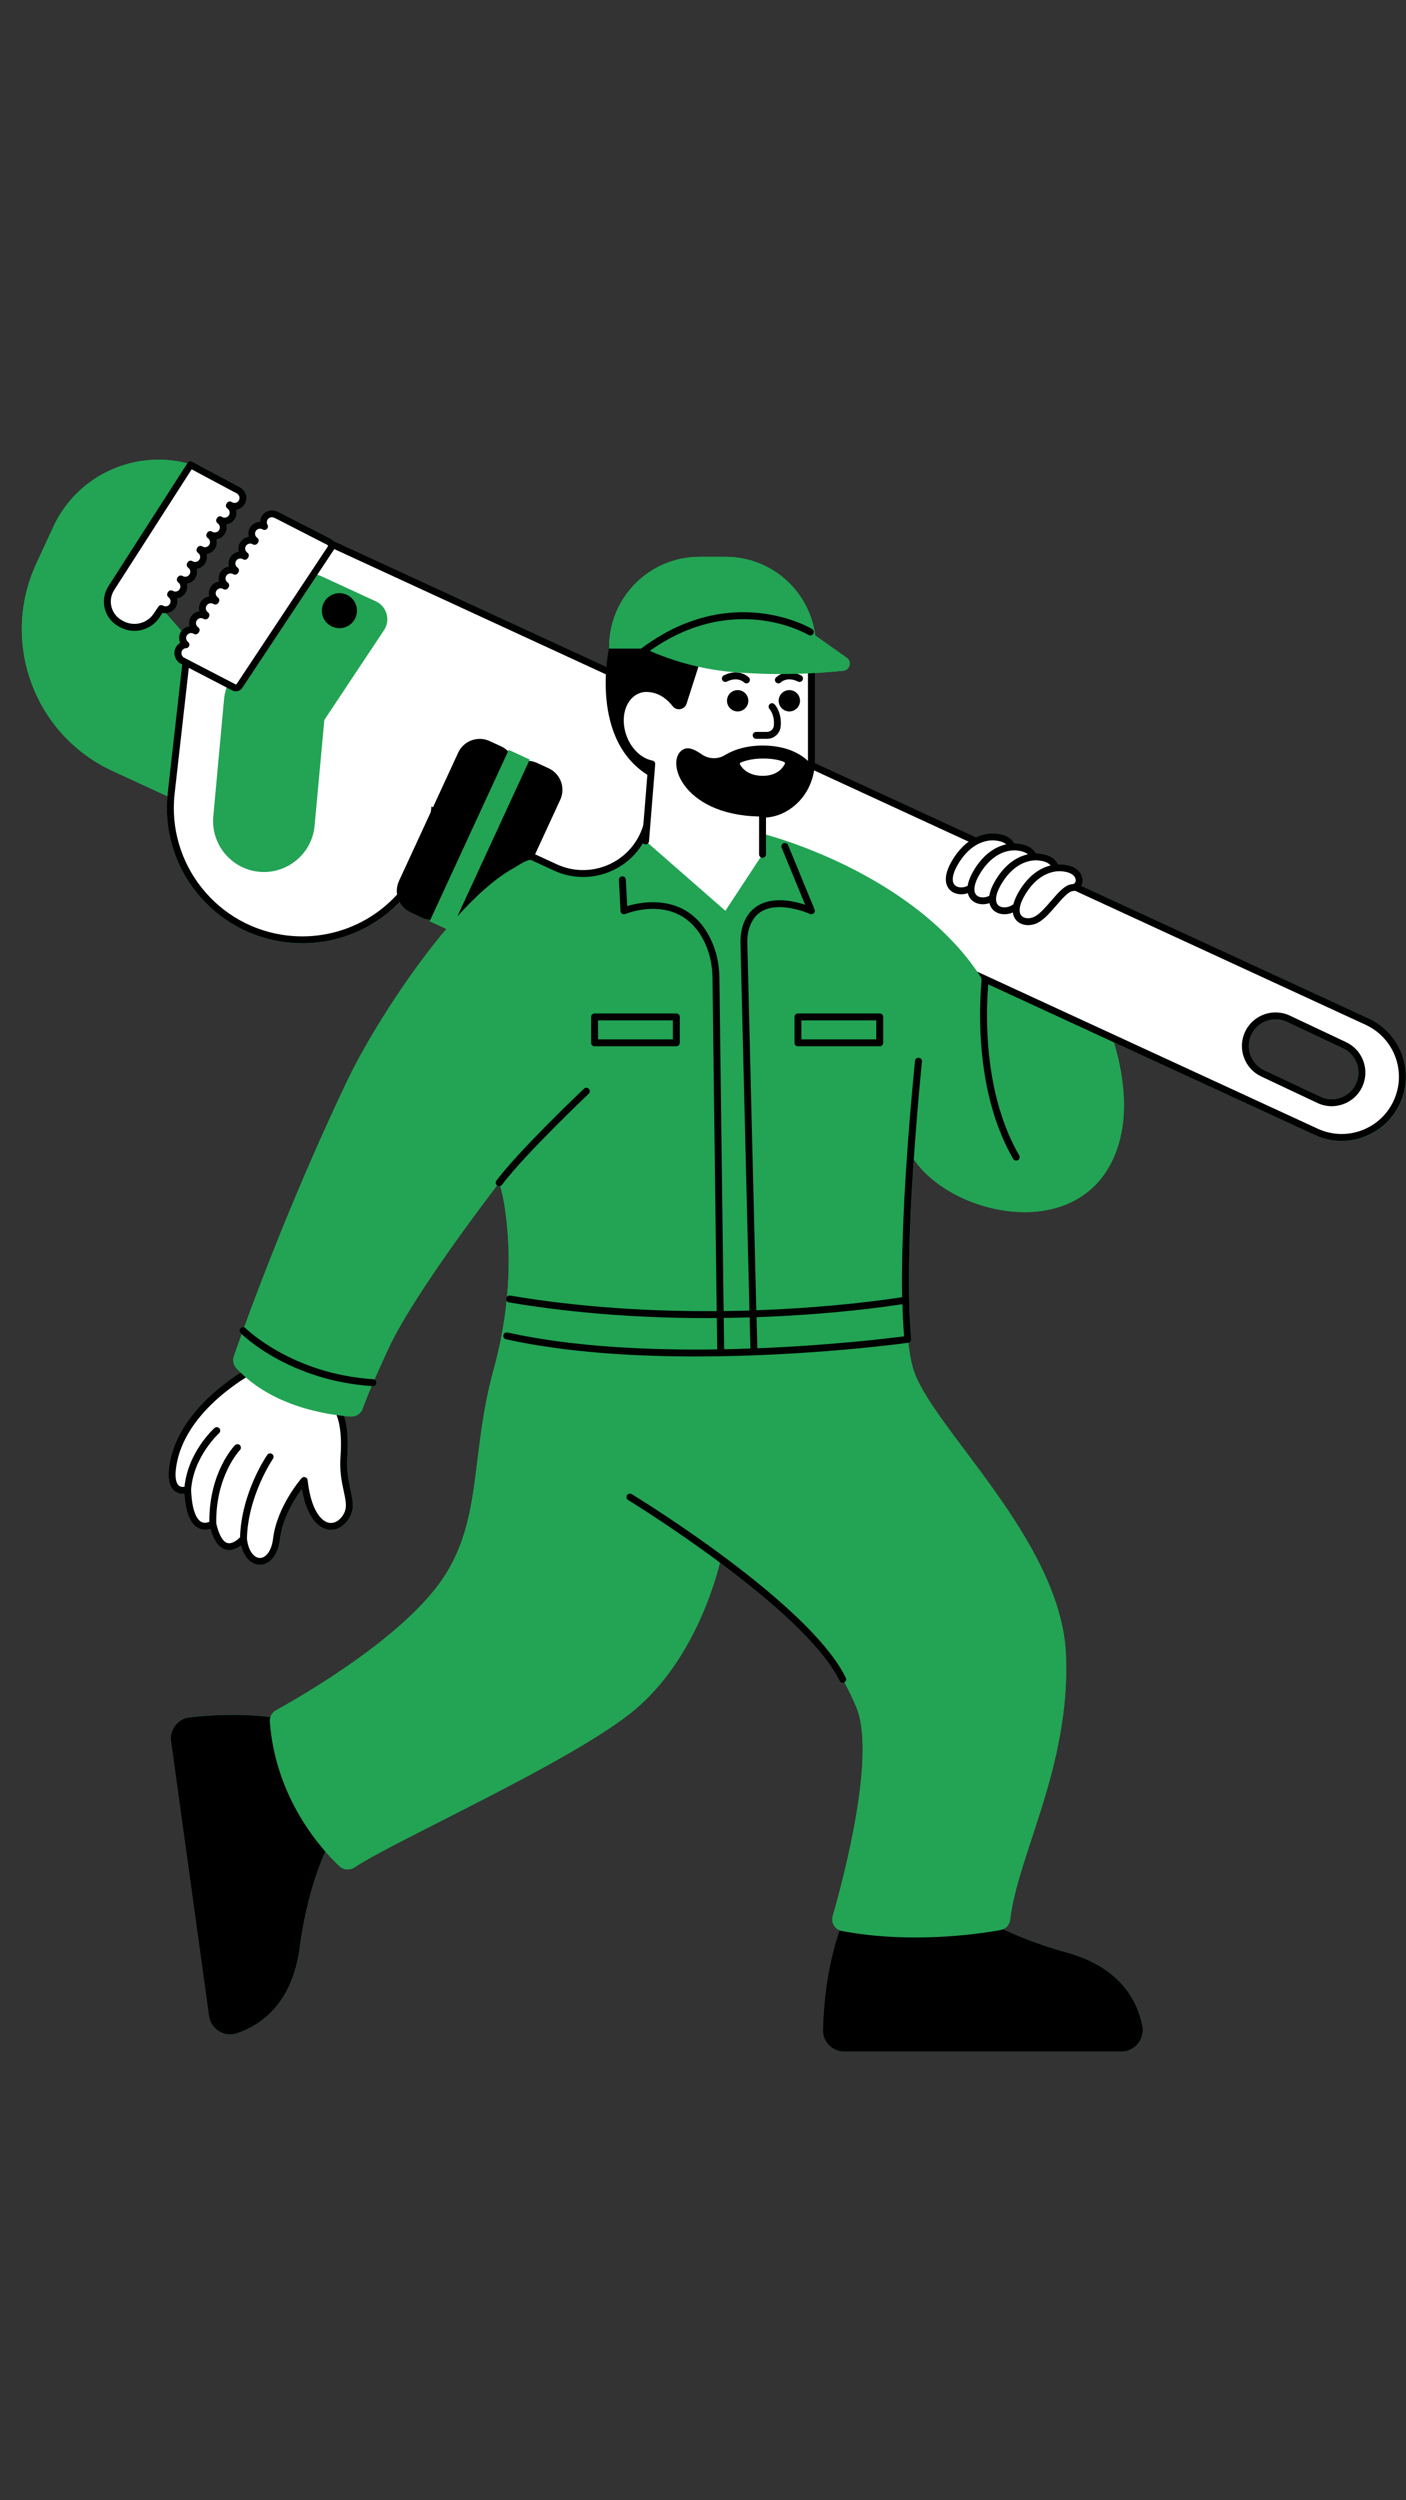 <svg xmlns="http://www.w3.org/2000/svg" xmlns:xlink="http://www.w3.org/1999/xlink" width="1080" zoomAndPan="magnify" viewBox="0 0 810 1440" height="1920" preserveAspectRatio="xMidYMid meet" version="1.0"><rect x="0" y="0" width="810" height="1440" fill="#333333" stroke="none"/><defs><clipPath id="473d3b6c21"><path d="M 12 264 L 810 264 L 810 1181.863 L 12 1181.863 Z M 12 264 " clip-rule="nonzero"/></clipPath><clipPath id="07b44be747"><path d="M 97 776 L 659 776 L 659 1181.863 L 97 1181.863 Z M 97 776 " clip-rule="nonzero"/></clipPath></defs><g clip-path="url(#473d3b6c21)"><path fill="#22a454" d="M 788.426 586.598 L 622.816 510.246 C 623.332 509.367 623.652 508.332 623.691 507.215 C 623.812 503.309 620.641 498.941 613.301 498.023 C 612.902 497.945 611.488 497.727 609.453 497.824 C 608.219 494.977 605.086 492.422 599.684 491.746 C 599.344 491.688 598.266 491.508 596.691 491.527 C 595.297 488.914 592.266 486.641 587.219 486.004 C 586.883 485.945 585.805 485.766 584.23 485.785 C 582.832 483.172 579.801 480.902 574.758 480.262 C 573.898 480.105 568.594 479.285 562.215 482.316 L 469.391 439.516 C 469.41 439.016 469.43 438.52 469.43 438.02 L 469.43 387.645 C 473.297 387.426 477.188 387.125 481.055 386.766 L 485.781 386.328 C 489.629 385.969 490.945 381.027 487.793 378.793 L 469.668 365.977 C 466.34 340.418 444.523 320.684 418.062 320.684 L 403.004 320.684 C 374.23 320.684 350.922 343.988 350.922 372.754 C 350.922 372.754 349.922 377.258 349.344 384.137 L 192.43 311.793 L 192.09 311.633 C 191.691 311.094 191.172 310.637 190.555 310.316 L 160.484 294.926 C 160.285 294.828 160.047 294.727 159.805 294.648 C 159.727 294.609 159.668 294.566 159.629 294.547 C 157.992 293.789 156.059 293.711 154.344 294.348 C 153.945 294.508 153.547 294.707 153.168 294.926 C 152.746 295.188 152.367 295.465 152.09 295.723 C 151.73 296.062 151.41 296.402 151.172 296.742 C 150.633 297.477 150.254 298.297 150.055 299.133 C 149.938 299.57 149.875 300.051 149.855 300.469 C 149.855 300.469 149.855 300.488 149.855 300.488 C 147.641 300.508 145.508 301.586 144.191 303.578 C 143.055 305.293 142.777 307.305 143.277 309.141 C 141.402 309.398 139.645 310.438 138.488 312.152 C 137.352 313.863 137.094 315.879 137.574 317.711 C 135.699 317.973 133.941 319.008 132.805 320.723 C 131.668 322.438 131.391 324.449 131.891 326.285 C 130.016 326.543 128.262 327.582 127.125 329.293 C 125.988 331.008 125.707 333.023 126.207 334.855 C 124.332 335.117 122.578 336.172 121.441 337.887 C 120.305 339.602 120.043 341.613 120.523 343.449 C 118.648 343.707 116.895 344.746 115.758 346.48 C 114.641 348.172 114.359 350.207 114.859 352.039 C 112.965 352.301 111.211 353.336 110.055 355.07 C 108.918 356.785 108.656 358.797 109.156 360.633 C 107.363 360.891 105.707 361.848 104.57 363.422 L 95.559 353.156 C 95.855 353.156 96.137 353.156 96.434 353.117 C 96.895 353.059 97.293 352.957 97.77 352.777 C 99.465 352.16 100.859 350.844 101.641 349.191 C 102.297 347.773 102.438 346.16 102.059 344.605 C 103.934 344.344 105.668 343.309 106.785 341.633 C 106.984 341.336 107.164 340.996 107.32 340.676 C 108 339.203 108.121 337.586 107.723 336.113 C 109.574 335.852 111.332 334.816 112.445 333.121 C 112.645 332.805 112.824 332.504 112.984 332.164 C 113.664 330.691 113.781 329.074 113.383 327.602 C 115.258 327.32 117.012 326.285 118.168 324.551 C 118.348 324.27 118.508 323.973 118.648 323.672 C 119.328 322.199 119.445 320.582 119.066 319.109 C 120.922 318.848 122.656 317.812 123.793 316.117 C 123.992 315.82 124.172 315.5 124.332 315.18 C 125.008 313.684 125.129 312.07 124.75 310.574 C 126.625 310.297 128.359 309.281 129.477 307.605 C 129.676 307.285 129.855 306.988 129.996 306.668 C 130.672 305.191 130.793 303.578 130.414 302.082 C 132.27 301.805 134.023 300.789 135.141 299.113 C 135.34 298.812 135.52 298.496 135.68 298.156 C 136.355 296.66 136.477 295.066 136.098 293.57 C 136.555 293.512 136.992 293.41 137.473 293.23 C 137.891 293.074 138.289 292.875 138.629 292.672 C 139.027 292.434 139.445 292.137 139.746 291.836 C 140.105 291.52 140.426 291.16 140.645 290.84 C 140.922 290.48 141.141 290.082 141.359 289.645 C 141.562 289.207 141.719 288.746 141.801 288.406 C 141.898 287.988 141.98 287.551 142 287.094 C 142.039 286.633 142 286.156 141.918 285.676 C 141.84 285.238 141.738 284.801 141.582 284.402 C 141.422 283.961 141.203 283.523 140.961 283.125 C 140.742 282.785 140.484 282.426 140.203 282.129 C 140.004 281.891 139.766 281.691 139.527 281.488 C 139.348 281.23 139.109 281.012 138.809 280.852 L 110.672 265.922 C 109.754 265.422 108.617 265.723 108.059 266.598 L 107.898 266.84 C 77.23 258.945 44.367 273.797 30.629 303.559 L 20.859 324.75 C 0.059 369.844 19.742 423.23 64.828 444.02 L 96.473 458.613 C 94.719 478.629 100.582 498.203 113.164 513.973 C 126.145 530.242 144.691 540.488 165.371 542.801 C 189.957 545.57 213.727 536.578 230.199 519.496 C 231.555 522.047 233.688 524.199 236.5 525.496 L 243.16 528.566 C 244.695 529.285 246.309 529.664 247.926 529.762 L 247.547 530.578 L 257.18 535.023 C 233.148 563.434 210.617 600.273 199.969 622.621 C 171.969 681.41 151.012 736.051 140.664 764.477 C 139.965 764.219 139.148 764.359 138.59 764.918 C 137.812 765.695 137.812 766.949 138.59 767.727 C 138.668 767.809 138.91 768.047 139.246 768.363 C 137.234 773.969 135.699 778.312 134.723 781.105 C 133.902 783.496 134.461 786.148 136.176 788.02 C 136.973 788.879 137.793 789.715 138.609 790.531 C 119.047 803.113 101.48 821.234 97.77 842.902 C 96.414 850.777 97.332 856.078 100.523 858.691 C 102.398 860.227 104.59 860.445 106.266 860.305 C 106.965 871.07 109.656 877.73 114.262 880.082 C 116.875 881.418 119.465 881.059 121.262 880.48 C 123.234 887.559 126.246 891.625 130.234 892.582 C 133.605 893.398 136.754 891.762 138.91 890.109 C 140.742 897.723 145.391 901.211 149.656 901.254 C 149.676 901.254 149.695 901.254 149.738 901.254 C 154.281 901.254 160.008 897.367 161.32 886.383 C 162.758 874.441 169.875 863.156 173.906 857.555 C 176.117 870.414 181.082 878.746 187.844 880.699 C 192.23 881.957 196.656 880.281 200.008 876.074 C 204.613 870.273 203.438 864.91 201.961 858.094 C 200.887 853.168 199.57 847.051 200.168 838.977 C 201.043 827.016 199.609 819.578 198.332 815.512 C 199.668 815.652 200.906 815.75 201.98 815.832 C 205.074 816.051 207.926 814.215 208.961 811.285 C 209.938 808.555 211.535 804.406 214.125 798.27 C 214.363 798.289 214.586 798.309 214.824 798.328 C 214.863 798.328 214.902 798.328 214.965 798.328 C 216 798.328 216.879 797.512 216.957 796.453 C 217.016 795.598 216.5 794.84 215.742 794.52 C 217.855 789.676 220.488 783.797 223.777 776.699 C 237.617 746.875 278.773 692.672 286.371 682.766 C 286.371 682.766 286.371 682.785 286.391 682.785 C 286.75 683.062 287.168 683.184 287.586 683.184 C 287.789 683.184 287.965 683.102 288.168 683.043 C 290 689.184 291.238 696.898 292.055 705.133 C 293.449 719.027 293.41 732.98 292.133 746.836 C 291.895 747.094 291.715 747.414 291.637 747.793 C 291.555 748.27 291.676 748.73 291.895 749.109 C 290.52 762.605 287.945 776 284.316 789.137 C 271.059 837.203 278.016 874.398 255.664 908.371 C 233.07 942.68 174.465 976.508 158.988 985.039 C 157.453 985.898 156.336 987.293 155.797 988.887 C 143.676 987.434 128.18 986.973 109.316 989.047 C 102.477 989.805 97.629 996.105 98.566 1002.922 L 120.422 1161.105 C 121.48 1168.801 129.297 1173.527 136.656 1171.016 C 149.977 1166.469 168.301 1154.348 172.609 1122.094 C 175.957 1096.914 182.059 1078.594 187.465 1066.355 C 190.613 1069.941 193.426 1072.793 195.602 1074.828 C 197.934 1077.02 201.465 1077.301 204.137 1075.547 C 227.805 1059.836 326.473 1015.98 363.621 986.414 C 399.117 958.129 412.238 910.402 414.77 899.938 C 442.727 920.75 473.379 946.883 483.727 968.055 C 484.066 968.773 484.785 969.172 485.52 969.172 C 485.82 969.172 486.121 969.113 486.398 968.973 C 486.438 968.953 486.457 968.934 486.477 968.914 C 488.953 973.418 491.203 978.102 493.277 983.008 C 504.883 1010.457 486.277 1080.867 479.777 1103.473 C 478.781 1106.902 480.574 1110.41 483.727 1111.727 C 479.32 1124.406 474.852 1143.344 474.137 1168.98 C 473.957 1175.859 479.52 1181.52 486.418 1181.52 L 646.164 1181.52 C 653.922 1181.52 659.684 1174.422 658.191 1166.809 C 655.496 1152.992 646.008 1133.199 614.617 1124.527 C 599.883 1120.457 587.758 1115.734 577.949 1111.109 C 580.121 1110.113 581.676 1108.039 581.977 1105.586 C 586.383 1068.031 616.734 1017.117 614.121 953.184 C 611.41 886.32 535.035 820.836 525.883 787.582 C 524.766 783.555 523.926 778.73 523.309 773.367 C 523.328 773.367 523.367 773.367 523.367 773.367 C 524.426 773.211 525.184 772.273 525.086 771.195 C 522.434 743.844 524.207 701.801 526.52 667.715 C 547.938 699.352 616.395 715.238 639.945 670.203 C 651.371 648.316 648.16 621.883 641.777 600.352 L 757.555 653.719 C 762.48 655.992 767.727 657.148 773.008 657.148 C 777.316 657.148 781.645 656.391 785.812 654.836 C 795.062 651.426 802.441 644.609 806.59 635.637 C 808.863 630.734 810 625.531 810 620.188 C 809.922 605.773 801.484 592.598 788.426 586.598 Z M 781.164 624.293 C 779.41 627.98 776.32 630.793 772.43 632.188 C 768.543 633.582 764.375 633.383 760.688 631.648 L 728.281 616.359 C 724.574 614.605 721.781 611.516 720.387 607.629 C 718.988 603.742 719.188 599.574 720.926 595.887 C 723.555 590.324 729.078 587.074 734.863 587.074 C 737.055 587.074 739.289 587.555 741.402 588.551 L 773.809 603.84 C 777.516 605.594 780.309 608.684 781.703 612.574 C 783.102 616.441 782.898 620.605 781.164 624.293 Z M 781.164 624.293 " fill-opacity="1" fill-rule="nonzero"/></g><path fill="#22a454" d="M 467.934 412.582 L 467.934 539.828 L 354.391 539.828 L 354.391 419.363 L 396.008 331.785 L 467.234 377.059 Z M 256.461 477.793 L 258.895 534.488 L 259.492 545.59 L 344.68 561.879 L 354.391 498.523 L 305.297 459.07 Z M 256.461 477.793 " fill-opacity="1" fill-rule="nonzero"/><path fill="#ffffff" d="M 198.434 874.84 C 191.273 883.848 178.211 879.602 175.223 852.59 C 175.223 852.59 161.441 868.48 159.328 886.121 C 157.215 903.766 142.02 903.426 140.266 886.121 C 140.266 886.121 127.902 900.953 122.617 877.648 C 122.617 877.648 109.195 886.66 108.141 857.875 C 108.141 857.875 96.473 862.359 99.746 843.223 C 104.371 816.211 132.148 793.621 159.328 781.621 C 186.508 769.621 196.059 797.867 194.98 812.68 C 194.98 812.68 199.57 819.738 198.152 838.797 C 196.738 857.855 205.59 865.848 198.434 874.84 Z M 198.434 874.84 " fill-opacity="1" fill-rule="nonzero"/><g clip-path="url(#07b44be747)"><path fill="#000000" d="M 197.176 1042.035 C 197.793 1045.145 197.195 1048.355 195.5 1051.023 C 190.059 1059.516 177.895 1082.262 172.59 1122.094 C 168.281 1154.348 149.957 1166.469 136.637 1171.016 C 129.297 1173.527 121.48 1168.801 120.402 1161.105 L 98.547 1002.941 C 97.609 996.125 102.457 989.824 109.297 989.066 C 146.426 984.98 170.555 990.742 181.48 994.449 C 185.609 995.844 188.66 999.375 189.52 1003.641 Z M 658.148 1166.809 C 655.457 1152.992 645.965 1133.199 614.578 1124.527 C 575.832 1113.82 554.957 1098.648 547.277 1092.109 C 544.867 1090.059 541.754 1089.02 538.605 1089.219 L 499.52 1091.574 C 495.172 1091.832 491.266 1094.363 489.309 1098.27 C 484.145 1108.578 475.133 1131.684 474.094 1169.02 C 473.914 1175.898 479.48 1181.559 486.379 1181.559 L 646.125 1181.559 C 653.883 1181.52 659.625 1174.441 658.148 1166.809 Z M 201.941 858.094 C 203.418 864.91 204.594 870.273 199.988 876.074 C 196.637 880.281 192.211 881.957 187.824 880.699 C 181.062 878.746 176.098 870.414 173.887 857.555 C 169.836 863.137 162.719 874.418 161.301 886.383 C 159.984 897.363 154.262 901.254 149.715 901.254 C 149.695 901.254 149.676 901.254 149.637 901.254 C 145.371 901.211 140.723 897.723 138.887 890.109 C 136.715 891.742 133.562 893.398 130.215 892.582 C 126.227 891.625 123.215 887.559 121.242 880.48 C 119.426 881.078 116.855 881.418 114.242 880.082 C 109.637 877.73 106.941 871.09 106.246 860.305 C 104.57 860.445 102.375 860.227 100.504 858.691 C 97.332 856.098 96.414 850.777 97.75 842.902 C 102.715 813.977 132.387 791.352 158.492 779.828 C 170.812 774.387 179.09 777.258 183.855 780.605 C 194.363 788 197.434 803.332 196.977 812.262 C 198.094 814.434 201.344 822.371 200.105 838.996 C 199.547 847.051 200.887 853.168 201.941 858.094 Z M 198.055 858.949 C 196.938 853.785 195.539 847.348 196.18 838.695 C 197.516 820.754 193.348 813.855 193.309 813.797 C 193.086 813.438 192.969 813 193.008 812.582 C 193.688 803.031 189.918 789.715 181.602 783.875 C 175.879 779.848 168.66 779.727 160.125 783.496 C 134.961 794.602 106.406 816.23 101.699 843.602 C 100.262 851.914 101.918 854.684 103.016 855.621 C 104.012 856.457 105.348 856.457 106.285 856.32 C 108.301 836.402 122.914 823.047 123.555 822.469 C 124.371 821.73 125.629 821.812 126.367 822.629 C 127.102 823.445 127.023 824.703 126.207 825.438 C 126.066 825.578 111.43 838.934 110.094 857.973 C 110.613 871.77 114.043 875.535 116.035 876.555 C 117.75 877.43 119.566 876.91 120.602 876.473 C 120.465 847.965 134.742 832.977 135.379 832.355 C 136.156 831.578 137.414 831.559 138.191 832.336 C 138.969 833.094 138.988 834.371 138.23 835.148 C 138.09 835.289 124.113 850 124.59 877.469 C 126.125 884.09 128.438 888.074 131.152 888.734 C 133.785 889.352 136.914 886.82 138.289 885.383 C 139.086 859.746 153.367 838.797 153.984 837.918 C 154.602 837 155.859 836.781 156.754 837.422 C 157.652 838.039 157.891 839.293 157.254 840.191 C 157.113 840.41 142.816 861.402 142.258 886.102 C 143.074 893.758 146.664 897.285 149.695 897.305 C 149.715 897.305 149.715 897.305 149.734 897.305 C 152.867 897.305 156.418 893.797 157.355 885.961 C 159.527 867.922 173.148 852.031 173.727 851.355 C 174.242 850.758 175.062 850.52 175.82 850.758 C 176.578 850.996 177.113 851.652 177.215 852.43 C 179.469 872.664 186.766 876.293 188.961 876.91 C 191.73 877.711 194.625 876.512 196.898 873.641 C 200.285 869.277 199.449 865.391 198.055 858.949 Z M 198.055 858.949 " fill-opacity="1" fill-rule="nonzero"/></g><path fill="#22a454" d="M 639.863 670.184 C 616.094 715.656 546.52 699.031 525.82 666.797 C 525.82 666.797 516.648 754.332 525.82 787.582 C 534.977 820.836 611.348 886.32 614.059 953.184 C 616.672 1017.117 586.324 1068.031 581.914 1105.586 C 581.559 1108.617 579.305 1111.09 576.293 1111.629 C 562.672 1114.078 524.246 1119.562 485.082 1112.164 C 481.094 1111.43 478.602 1107.402 479.738 1103.492 C 486.238 1080.887 504.844 1010.477 493.238 983.027 C 479.32 950.113 457.645 927.727 415.211 897.863 C 415.211 897.863 403.625 954.539 363.582 986.434 C 326.434 1016 227.766 1059.855 204.094 1075.566 C 201.422 1077.32 197.895 1077.039 195.559 1074.848 C 185.012 1064.918 158.848 1036.074 155.438 991.637 C 155.238 988.945 156.598 986.375 158.969 985.059 C 174.441 976.527 233.051 942.699 255.641 908.391 C 277.996 874.422 271.035 837.223 284.297 789.156 C 291.836 761.805 294.848 733.359 292.016 705.152 C 291.117 696.082 289.703 687.609 287.547 681.211 C 287.547 681.211 239.012 743.805 223.738 776.719 C 214.824 795.934 210.754 806.141 208.922 811.305 C 207.883 814.234 205.031 816.07 201.941 815.852 C 189.102 814.934 156.695 810.367 136.176 788.043 C 134.461 786.168 133.902 783.516 134.723 781.125 C 140.402 764.738 164.551 696.957 199.969 622.621 C 210.797 599.895 233.926 562.117 258.434 533.531 C 271.156 518.68 284.258 506.316 296.203 499.801 C 298.793 498.383 302.445 495.336 306.91 494.977 C 309.023 494.797 311.316 495.254 313.75 496.77 L 319.852 499.582 C 338.895 508.332 361.727 499.961 370.602 480.98 L 370.641 480.922 C 372.277 477.391 376.504 475.859 380.035 477.473 L 640.941 597.781 C 647.82 619.75 651.75 647.438 639.863 670.184 Z M 231.074 421.934 C 239.332 404.211 241.324 385.172 237.953 367.332 C 233.168 341.953 203.219 330.57 182.539 346.02 L 126.246 388.102 L 88.297 344.922 L 92.227 294.926 L 110.633 267.617 C 79.227 258.066 44.766 272.898 30.629 303.559 L 20.859 324.75 C 0.059 369.844 19.742 423.23 64.828 444.02 L 110.574 465.113 C 155.797 485.965 210.059 467.066 231.074 421.934 Z M 231.074 421.934 " fill-opacity="1" fill-rule="nonzero"/><path fill="#000000" d="M 586.422 668.172 C 586.102 668.352 585.766 668.43 585.426 668.43 C 584.727 668.43 584.07 668.07 583.691 667.434 C 556.41 620.289 566.383 556.316 566.5 555.676 C 566.68 554.602 567.68 553.844 568.793 554.023 C 569.871 554.203 570.629 555.219 570.449 556.316 C 570.352 556.934 560.598 619.551 587.16 665.441 C 587.699 666.398 587.359 667.613 586.422 668.172 Z M 586.422 668.172 " fill-opacity="1" fill-rule="nonzero"/><path fill="#ffffff" d="M 787.586 588.41 L 191.594 313.605 L 167.645 349.707 L 146.508 381.562 L 137.73 394.781 L 107.402 379.051 L 98.629 456.898 C 93.941 498.562 123.914 536.141 165.59 540.824 C 198.949 544.594 229.719 526.113 243.059 497.207 C 246.371 490.031 248.602 482.195 249.539 473.902 L 250.258 467.484 L 313.75 496.77 L 319.992 499.641 C 339.055 508.41 361.828 500.02 370.602 480.98 C 371.641 478.77 372.418 476.496 372.977 474.223 L 640.941 597.781 L 758.312 651.883 C 775.84 659.977 796.621 652.305 804.695 634.781 C 806.891 630.035 807.926 625.051 807.926 620.168 C 807.926 606.949 800.387 594.293 787.586 588.41 Z M 782.961 625.152 C 778.871 633.805 768.465 637.531 759.828 633.445 L 727.426 618.152 C 718.77 614.066 715.043 603.66 719.129 595.031 C 723.219 586.398 733.625 582.648 742.262 586.738 L 774.664 602.027 C 783.301 606.094 787.047 616.52 782.961 625.152 Z M 782.961 625.152 " fill-opacity="1" fill-rule="nonzero"/><path fill="#000000" d="M 767.188 637.113 C 764.375 637.113 761.582 636.496 758.973 635.258 L 726.566 619.969 C 721.902 617.777 718.371 613.867 716.617 608.984 C 714.863 604.102 715.121 598.836 717.316 594.191 C 721.883 584.543 733.445 580.379 743.098 584.941 L 775.504 600.234 C 780.168 602.426 783.699 606.332 785.453 611.215 C 787.207 616.102 786.949 621.363 784.754 626.008 C 782.562 630.672 778.652 634.203 773.766 635.957 C 771.633 636.715 769.398 637.113 767.188 637.113 Z M 734.863 587.074 C 729.078 587.074 723.555 590.344 720.926 595.887 C 719.168 599.574 718.988 603.762 720.387 607.629 C 721.781 611.496 724.574 614.605 728.281 616.359 L 760.688 631.648 C 764.395 633.406 768.562 633.582 772.43 632.188 C 776.32 630.793 779.41 628.004 781.164 624.293 C 782.922 620.605 783.102 616.418 781.703 612.551 C 780.309 608.664 777.516 605.574 773.809 603.82 L 741.402 588.531 C 739.289 587.535 737.055 587.074 734.863 587.074 Z M 772.93 657.105 C 767.664 657.105 762.402 655.973 757.477 653.68 L 640.102 599.574 L 374.27 476.992 C 373.754 478.648 373.133 480.262 372.418 481.797 C 363.164 501.871 339.273 510.684 319.176 501.414 L 251.953 470.414 L 251.535 474.082 C 250.598 482.438 248.363 490.469 244.875 498.004 C 230.777 528.566 198.832 546.547 165.371 542.758 C 144.691 540.426 126.145 530.199 113.164 513.934 C 100.184 497.668 94.32 477.312 96.652 456.641 L 105.746 375.902 L 137.055 392.148 L 190.875 311.035 L 192.43 311.75 L 788.426 586.559 C 801.484 592.559 809.922 605.734 809.922 620.129 C 809.922 625.469 808.766 630.672 806.512 635.578 C 802.383 644.527 795.004 651.348 785.73 654.773 C 781.562 656.352 777.238 657.105 772.93 657.105 Z M 371.617 471.391 L 759.152 650.07 C 767.148 653.758 776.102 654.117 784.355 651.066 C 792.613 648.016 799.191 641.938 802.883 633.941 C 804.895 629.559 805.934 624.934 805.934 620.168 C 805.934 607.328 798.395 595.566 786.75 590.227 L 192.309 316.117 L 138.41 397.371 L 109.059 382.164 L 100.602 457.117 C 96.055 497.625 125.289 534.289 165.809 538.832 C 197.555 542.402 227.863 525.355 241.246 496.352 C 244.535 489.215 246.668 481.578 247.547 473.664 L 248.562 464.496 L 320.809 497.805 C 338.914 506.141 360.434 498.203 368.766 480.125 C 369.703 478.109 370.461 475.957 371.02 473.723 Z M 371.617 471.391 " fill-opacity="1" fill-rule="nonzero"/><path fill="#22a454" d="M 221.246 362.926 L 186.848 414.656 L 181.242 475.617 C 179.766 491.664 165.43 503.586 149.379 502.113 C 133.324 500.637 121.398 486.305 122.875 470.254 L 129.059 402.855 C 129.695 395.996 132.688 389.898 137.152 385.254 C 137.434 384.656 137.73 384.078 138.109 383.52 L 171.012 335.715 C 174.145 331.168 180.086 329.535 185.113 331.848 L 216.52 346.34 C 222.859 349.27 225.094 357.125 221.246 362.926 Z M 221.246 362.926 " fill-opacity="1" fill-rule="nonzero"/><path fill="#ffffff" d="M 106.406 381.207 L 104.789 380.367 C 104.391 380.168 104.09 379.871 103.852 379.512 C 103.832 379.492 103.812 379.492 103.812 379.473 C 103.594 379.23 103.414 378.973 103.234 378.715 C 103.074 378.434 102.934 378.137 102.816 377.855 C 102.715 377.559 102.617 377.238 102.574 376.918 C 102.535 376.602 102.516 376.281 102.516 375.961 C 102.516 375.645 102.574 375.324 102.656 375.004 C 102.797 374.387 103.074 373.789 103.453 373.293 C 103.652 373.031 103.852 372.793 104.09 372.574 C 104.332 372.355 104.59 372.176 104.848 371.996 C 105.129 371.816 105.426 371.695 105.727 371.578 C 106.027 371.457 106.324 371.398 106.645 371.336 C 106.805 371.316 106.984 371.316 107.141 371.316 C 105.148 369.762 104.648 366.934 106.047 364.801 C 107.52 362.586 110.473 361.969 112.707 363.363 L 113.004 362.906 C 110.852 361.391 110.273 358.441 111.73 356.227 C 113.203 354.016 116.156 353.395 118.391 354.793 L 118.688 354.332 C 116.516 352.816 115.938 349.867 117.414 347.656 C 118.867 345.441 121.82 344.824 124.074 346.219 L 124.371 345.762 C 122.219 344.246 121.641 341.297 123.094 339.082 C 124.57 336.871 127.523 336.25 129.754 337.648 L 130.055 337.188 C 127.902 335.672 127.324 332.723 128.777 330.512 C 130.234 328.297 133.184 327.68 135.438 329.074 L 135.758 328.535 C 133.605 327.023 133.008 324.07 134.48 321.859 C 135.938 319.645 138.887 319.027 141.141 320.422 L 141.441 319.965 C 139.289 318.449 138.711 315.5 140.164 313.285 C 141.641 311.074 144.59 310.457 146.824 311.852 L 147.125 311.395 C 144.969 309.879 144.391 306.926 145.848 304.715 C 147.305 302.5 150.254 301.883 152.488 303.258 C 152.348 303.02 152.23 302.762 152.129 302.5 C 152.031 302.203 151.949 301.902 151.891 301.586 C 151.832 301.266 151.809 300.945 151.832 300.629 C 151.832 300.309 151.871 299.988 151.969 299.672 C 152.109 299.055 152.387 298.453 152.766 297.957 C 152.945 297.699 153.168 297.457 153.406 297.238 C 153.625 297.02 153.883 296.82 154.164 296.66 C 154.441 296.5 154.723 296.344 155.02 296.242 C 156.219 295.805 157.594 295.844 158.77 296.383 C 158.848 296.422 158.93 296.48 158.988 296.52 C 159.168 296.562 159.367 296.621 159.547 296.719 L 189.617 312.109 C 190.973 312.809 191.414 314.504 190.574 315.758 L 166.645 351.859 L 145.508 383.738 L 137.992 395.059 C 137.273 396.137 135.859 396.496 134.699 395.918 Z M 90.293 354.414 L 92.887 350.504 C 93.023 350.586 93.164 350.684 93.324 350.766 C 93.621 350.902 93.922 351.004 94.242 351.082 C 94.539 351.164 94.859 351.203 95.18 351.203 C 95.496 351.223 95.816 351.203 96.137 351.145 C 96.473 351.105 96.754 351.023 97.074 350.926 C 98.27 350.484 99.285 349.547 99.824 348.371 C 100.363 347.215 100.422 345.84 99.984 344.645 C 99.863 344.344 99.723 344.047 99.566 343.766 C 99.387 343.508 99.207 343.25 98.988 343.012 C 98.766 342.77 98.527 342.57 98.289 342.371 L 98.547 341.973 C 100.762 343.328 103.691 342.711 105.148 340.52 C 105.289 340.297 105.406 340.078 105.527 339.84 C 106.484 337.746 105.848 335.234 103.934 333.859 L 104.211 333.461 C 106.445 334.836 109.355 334.219 110.812 332.027 C 110.953 331.805 111.09 331.586 111.211 331.348 C 112.188 329.254 111.531 326.723 109.594 325.348 L 109.855 324.949 C 112.09 326.344 115.02 325.727 116.516 323.535 C 116.656 323.312 116.773 323.094 116.895 322.855 C 117.871 320.742 117.211 318.191 115.258 316.836 L 115.52 316.438 C 117.75 317.852 120.723 317.234 122.199 315.02 C 122.336 314.801 122.477 314.602 122.578 314.363 C 123.555 312.23 122.895 309.66 120.922 308.305 L 121.18 307.902 C 123.414 309.34 126.406 308.742 127.883 306.508 C 128.02 306.289 128.141 306.07 128.262 305.832 C 129.258 303.699 128.559 301.125 126.566 299.77 L 126.824 299.371 C 129.059 300.848 132.07 300.23 133.543 297.996 C 133.684 297.777 133.805 297.559 133.922 297.32 C 134.898 295.188 134.223 292.574 132.207 291.238 L 132.469 290.84 C 132.668 290.98 132.887 291.117 133.105 291.219 C 133.406 291.359 133.703 291.457 134.023 291.539 C 134.32 291.617 134.641 291.656 134.961 291.656 C 135.277 291.676 135.598 291.656 135.918 291.598 C 136.238 291.559 136.555 291.477 136.855 291.359 C 137.152 291.258 137.434 291.098 137.711 290.918 C 137.992 290.762 138.25 290.562 138.469 290.34 C 138.711 290.121 138.93 289.883 139.109 289.645 C 139.309 289.383 139.465 289.105 139.605 288.805 C 139.746 288.508 139.844 288.207 139.906 287.91 C 139.984 287.609 140.023 287.293 140.047 286.953 C 140.066 286.633 140.047 286.316 139.984 285.996 C 139.926 285.676 139.867 285.379 139.746 285.078 C 139.645 284.781 139.488 284.48 139.328 284.203 C 139.148 283.941 138.969 283.684 138.75 283.445 C 138.531 283.203 138.289 283.004 138.051 282.805 C 137.992 282.766 137.93 282.727 137.871 282.688 L 137.93 282.586 L 133.824 280.453 L 109.734 267.695 L 64.129 338.723 C 59.602 345.781 62.074 355.23 69.516 359.137 L 70.273 359.535 C 77.27 363.223 85.926 361.012 90.293 354.414 Z M 90.293 354.414 " fill-opacity="1" fill-rule="nonzero"/><path fill="#000000" d="M 192.848 313.207 C 192.531 311.973 191.672 310.914 190.535 310.316 L 160.465 294.926 C 160.266 294.828 160.027 294.727 159.785 294.648 C 159.707 294.609 159.648 294.566 159.605 294.547 C 157.973 293.789 156.039 293.711 154.324 294.348 C 153.926 294.508 153.523 294.707 153.145 294.926 C 152.727 295.188 152.348 295.465 152.07 295.723 C 151.711 296.062 151.391 296.402 151.152 296.742 C 150.613 297.477 150.234 298.297 150.035 299.133 C 149.914 299.57 149.855 300.051 149.836 300.469 C 149.836 300.469 149.836 300.488 149.836 300.488 C 147.621 300.508 145.488 301.586 144.172 303.578 C 143.035 305.293 142.758 307.305 143.254 309.141 C 141.383 309.398 139.625 310.438 138.469 312.152 C 137.332 313.863 137.074 315.879 137.551 317.711 C 135.68 317.973 133.922 319.008 132.785 320.723 C 131.648 322.438 131.371 324.449 131.871 326.285 C 129.996 326.543 128.238 327.582 127.102 329.293 C 125.969 331.008 125.688 333.023 126.188 334.855 C 124.312 335.117 122.559 336.172 121.422 337.887 C 120.285 339.602 120.023 341.613 120.504 343.449 C 118.629 343.707 116.875 344.746 115.738 346.48 C 114.621 348.172 114.34 350.207 114.84 352.039 C 112.945 352.301 111.191 353.336 110.035 355.07 C 108.898 356.785 108.637 358.797 109.137 360.633 C 107.262 360.891 105.508 361.93 104.352 363.645 C 103.016 365.676 102.875 368.148 103.812 370.223 C 103.773 370.242 103.754 370.262 103.711 370.281 C 103.355 370.5 103.016 370.758 102.715 371.039 C 102.375 371.336 102.098 371.676 101.797 372.055 C 101.262 372.793 100.883 373.609 100.66 374.527 C 100.562 374.965 100.504 375.406 100.48 375.863 C 100.461 376.281 100.504 376.699 100.562 377.199 C 100.641 377.637 100.762 378.074 100.902 378.473 C 101.062 378.895 101.238 379.293 101.52 379.75 C 101.738 380.109 101.996 380.449 102.277 380.746 C 102.277 380.746 102.277 380.746 102.297 380.766 C 102.715 381.324 103.234 381.785 103.832 382.102 L 105.449 382.941 L 133.766 397.633 C 134.422 397.973 135.141 398.152 135.859 398.152 C 137.332 398.152 138.77 397.434 139.625 396.117 L 192.211 316.816 C 192.969 315.777 193.188 314.441 192.848 313.207 Z M 188.922 314.641 L 136.336 393.945 C 136.176 394.164 135.879 394.262 135.637 394.125 L 107.32 379.43 L 105.707 378.594 C 105.688 378.574 105.605 378.535 105.508 378.414 C 105.449 378.316 105.367 378.234 105.309 378.156 C 105.289 378.137 105.27 378.098 105.227 378.074 C 105.109 377.938 105.008 377.797 104.949 377.695 C 104.848 377.539 104.77 377.359 104.691 377.16 C 104.629 376.98 104.57 376.781 104.551 376.66 C 104.531 376.461 104.512 376.242 104.512 376.023 C 104.512 375.824 104.551 375.645 104.59 375.484 C 104.668 375.125 104.828 374.785 105.047 374.488 C 105.168 374.328 105.289 374.188 105.426 374.051 C 105.586 373.91 105.766 373.789 105.906 373.691 C 106.086 373.57 106.266 373.512 106.406 373.449 C 106.586 373.391 106.785 373.352 107.023 373.312 C 107.043 373.312 107.223 373.312 107.242 373.312 C 108.078 373.27 108.797 372.715 109.035 371.914 C 109.297 371.117 109.016 370.262 108.359 369.742 C 107.164 368.805 106.883 367.133 107.699 365.895 C 108.578 364.578 110.312 364.199 111.648 365.039 C 112.566 365.617 113.762 365.355 114.359 364.441 L 114.66 363.98 C 115.258 363.086 115.039 361.867 114.141 361.25 C 112.844 360.332 112.508 358.598 113.363 357.305 C 114.242 355.988 115.977 355.609 117.312 356.445 C 118.23 357.023 119.426 356.746 120.023 355.848 L 120.324 355.391 C 120.922 354.492 120.684 353.277 119.805 352.66 C 118.527 351.781 118.191 350.008 119.066 348.711 C 119.926 347.395 121.66 347.035 123.016 347.875 C 123.934 348.434 125.129 348.172 125.727 347.277 L 126.027 346.816 C 126.625 345.922 126.387 344.703 125.508 344.086 C 124.211 343.168 123.871 341.434 124.73 340.141 C 125.609 338.824 127.344 338.445 128.68 339.281 C 129.598 339.859 130.793 339.582 131.391 338.684 L 131.691 338.227 C 132.289 337.328 132.047 336.113 131.172 335.496 C 129.875 334.578 129.535 332.844 130.414 331.547 C 131.27 330.23 133.008 329.871 134.344 330.691 C 135.258 331.27 136.457 330.988 137.055 330.094 L 137.352 329.633 C 137.953 328.738 137.711 327.52 136.836 326.902 C 135.539 325.984 135.199 324.25 136.078 322.934 C 136.934 321.621 138.668 321.262 140.004 322.098 C 140.922 322.656 142.117 322.398 142.719 321.5 L 143.016 321.043 C 143.613 320.145 143.395 318.93 142.496 318.309 C 141.203 317.395 140.863 315.66 141.719 314.363 C 142.598 313.047 144.332 312.668 145.668 313.508 C 146.586 314.062 147.781 313.805 148.379 312.906 L 148.68 312.449 C 149.277 311.551 149.059 310.336 148.16 309.719 C 146.863 308.801 146.547 307.066 147.402 305.77 C 148.262 304.477 149.996 304.098 151.332 304.914 C 152.109 305.391 153.105 305.293 153.766 304.656 C 154.422 304.016 154.562 303.02 154.102 302.223 C 154.023 302.082 153.945 301.945 153.883 301.766 C 153.824 301.586 153.785 301.426 153.746 301.207 C 153.703 301.027 153.703 300.867 153.723 300.648 C 153.723 300.469 153.746 300.309 153.805 300.109 C 153.883 299.75 154.043 299.41 154.305 299.055 C 154.383 298.934 154.504 298.793 154.703 298.613 C 154.801 298.516 154.941 298.414 155.082 298.336 C 155.262 298.234 155.418 298.137 155.598 298.078 C 156.316 297.816 157.133 297.836 157.711 298.098 C 157.754 298.137 157.914 298.215 157.973 298.254 C 158.113 298.336 158.391 298.414 158.551 298.453 L 188.621 313.844 C 188.801 313.945 188.859 314.086 188.898 314.184 C 188.941 314.285 189.039 314.484 188.922 314.641 Z M 102.039 344.645 C 103.914 344.387 105.648 343.348 106.762 341.676 C 106.965 341.375 107.141 341.035 107.301 340.719 C 107.98 339.242 108.102 337.629 107.699 336.152 C 109.555 335.895 111.309 334.855 112.426 333.16 C 112.625 332.844 112.805 332.543 112.965 332.207 C 113.645 330.73 113.762 329.113 113.363 327.641 C 115.238 327.359 116.992 326.324 118.148 324.59 C 118.328 324.312 118.488 324.012 118.629 323.711 C 119.305 322.238 119.426 320.621 119.047 319.148 C 120.902 318.887 122.637 317.852 123.773 316.156 C 123.973 315.859 124.152 315.539 124.312 315.219 C 124.988 313.727 125.109 312.109 124.73 310.617 C 126.605 310.336 128.34 309.32 129.457 307.645 C 129.656 307.324 129.836 307.027 129.977 306.707 C 130.652 305.234 130.773 303.617 130.395 302.125 C 132.25 301.844 134.004 300.828 135.121 299.152 C 135.32 298.855 135.5 298.535 135.656 298.195 C 136.336 296.699 136.457 295.105 136.078 293.609 C 136.535 293.551 136.973 293.453 137.453 293.273 C 137.871 293.113 138.27 292.914 138.609 292.715 C 139.008 292.473 139.426 292.176 139.727 291.875 C 140.086 291.559 140.402 291.199 140.625 290.879 C 140.902 290.52 141.121 290.121 141.34 289.684 C 141.539 289.246 141.699 288.785 141.781 288.449 C 141.879 288.027 141.961 287.59 141.98 287.133 C 142.02 286.672 141.98 286.195 141.898 285.715 C 141.82 285.277 141.719 284.84 141.562 284.441 C 141.402 284.004 141.184 283.562 140.941 283.164 C 140.723 282.824 140.465 282.469 140.184 282.168 C 139.984 281.93 139.746 281.73 139.508 281.531 C 139.328 281.27 139.086 281.051 138.789 280.891 L 110.672 265.922 C 109.754 265.422 108.617 265.723 108.059 266.598 L 62.434 337.648 C 59.961 341.477 59.223 346.219 60.383 350.625 C 61.539 355.031 64.527 358.777 68.559 360.91 L 69.316 361.309 C 71.906 362.688 74.699 363.324 77.449 363.324 C 83.113 363.324 88.617 360.555 91.949 355.508 L 93.621 352.977 C 93.664 352.977 93.703 352.996 93.742 352.996 C 94.18 353.117 94.641 353.176 95.039 353.176 C 95.496 353.215 95.957 353.176 96.414 353.098 C 96.871 353.039 97.273 352.938 97.75 352.758 C 99.445 352.141 100.84 350.824 101.617 349.168 C 102.277 347.793 102.438 346.18 102.039 344.645 Z M 99.566 340.297 C 98.648 339.742 97.453 340 96.871 340.898 L 96.613 341.297 C 96.035 342.172 96.234 343.328 97.051 343.969 C 97.211 344.086 97.352 344.207 97.492 344.367 C 97.629 344.523 97.75 344.684 97.852 344.844 C 97.969 345.023 98.031 345.203 98.09 345.344 C 98.348 346.059 98.309 346.855 97.988 347.535 C 97.672 348.234 97.074 348.793 96.434 349.031 C 96.234 349.09 96.055 349.148 95.797 349.191 C 95.617 349.23 95.457 349.23 95.238 349.211 C 95.059 349.211 94.879 349.191 94.68 349.129 C 94.52 349.09 94.359 349.031 94.102 348.91 C 94.082 348.891 93.922 348.812 93.922 348.793 C 93.004 348.254 91.828 348.512 91.23 349.41 L 88.637 353.316 C 84.809 359.078 77.312 360.992 71.188 357.781 L 70.43 357.383 C 67.34 355.75 65.148 352.996 64.25 349.609 C 63.352 346.219 63.91 342.75 65.805 339.801 L 110.414 270.305 L 132.805 282.27 L 136.316 284.102 C 136.414 284.203 136.535 284.301 136.676 284.402 C 136.734 284.441 136.793 284.48 136.855 284.5 C 136.973 284.602 137.094 284.699 137.195 284.82 C 137.332 284.98 137.473 285.16 137.574 285.316 C 137.672 285.457 137.75 285.637 137.812 285.816 C 137.871 285.996 137.91 286.176 137.953 286.375 C 137.992 286.555 137.992 286.715 137.973 286.895 C 137.973 287.113 137.93 287.293 137.871 287.512 C 137.832 287.648 137.793 287.809 137.711 287.988 C 137.633 288.168 137.531 288.328 137.395 288.508 C 137.312 288.629 137.195 288.746 136.992 288.926 C 136.875 289.027 136.754 289.125 136.574 289.246 C 136.395 289.363 136.238 289.445 136.098 289.484 C 135.918 289.543 135.758 289.582 135.52 289.625 C 135.34 289.645 135.18 289.664 134.941 289.645 C 134.762 289.645 134.602 289.625 134.383 289.562 C 134.223 289.523 134.043 289.465 133.863 289.383 C 133.742 289.324 133.625 289.246 133.504 289.164 C 133.066 288.867 132.527 288.766 132.008 288.867 C 131.492 288.965 131.031 289.285 130.734 289.723 L 130.473 290.121 C 129.875 291.039 130.113 292.273 131.031 292.875 C 132.188 293.652 132.629 295.207 132.047 296.461 C 131.988 296.602 131.93 296.719 131.828 296.859 C 130.953 298.176 129.176 298.535 127.859 297.676 C 126.945 297.078 125.707 297.32 125.109 298.234 L 124.852 298.633 C 124.25 299.551 124.492 300.766 125.387 301.387 C 126.566 302.184 126.984 303.699 126.387 304.973 C 126.324 305.113 126.246 305.234 126.168 305.371 C 125.309 306.668 123.516 307.027 122.199 306.191 C 121.281 305.59 120.062 305.852 119.445 306.77 L 119.188 307.168 C 118.59 308.062 118.828 309.301 119.727 309.898 C 120.883 310.695 121.301 312.211 120.703 313.484 C 120.641 313.625 120.562 313.746 120.484 313.863 C 119.605 315.18 117.871 315.559 116.535 314.703 C 115.617 314.125 114.402 314.383 113.805 315.281 L 113.543 315.68 C 112.945 316.574 113.184 317.793 114.062 318.41 C 115.219 319.207 115.617 320.703 115.039 321.977 C 114.961 322.137 114.859 322.297 114.82 322.379 C 113.941 323.672 112.207 324.051 110.871 323.215 C 109.953 322.637 108.758 322.914 108.16 323.812 L 107.898 324.211 C 107.301 325.109 107.52 326.305 108.398 326.941 C 109.535 327.738 109.934 329.234 109.355 330.492 C 109.297 330.629 109.215 330.77 109.117 330.891 C 108.258 332.184 106.543 332.543 105.207 331.746 C 104.289 331.188 103.094 331.449 102.496 332.344 L 102.219 332.742 C 101.617 333.641 101.84 334.836 102.715 335.453 C 103.832 336.273 104.23 337.746 103.652 338.984 C 103.594 339.121 103.535 339.242 103.434 339.383 C 102.617 340.738 100.902 341.098 99.566 340.297 Z M 204.715 355.949 C 202.379 361.012 196.379 363.223 191.312 360.891 C 186.25 358.559 184.035 352.559 186.367 347.496 C 188.699 342.434 194.703 340.219 199.77 342.551 C 204.852 344.883 207.066 350.883 204.715 355.949 Z M 322.785 460.566 L 306.91 494.977 C 302.445 495.336 298.793 498.383 296.203 499.801 C 284.258 506.316 271.156 518.68 258.434 533.531 C 257.219 531.797 256.461 529.781 256.16 527.668 C 252.371 530.062 247.508 530.559 243.16 528.566 L 236.5 525.496 C 229.699 522.367 226.707 514.234 229.84 507.434 L 263.977 433.457 C 267.109 426.656 275.246 423.668 282.043 426.797 L 288.703 429.867 C 293.031 431.859 295.824 435.887 296.461 440.312 C 300.23 437.922 305.117 437.422 309.441 439.438 L 316.102 442.508 C 322.922 445.637 325.914 453.77 322.785 460.566 Z M 322.785 460.566 " fill-opacity="1" fill-rule="nonzero"/><path fill="#22a454" d="M 293.09 431.879 L 305.176 437.461 L 259.629 536.16 L 247.547 530.578 Z M 565.145 562.836 C 555.453 547.883 543.031 535.324 529.77 524.859 C 488.551 492.344 439.258 480.164 439.258 480.164 L 392.598 480.164 L 393.113 483.512 L 423.945 681.207 L 561.637 582.352 C 559.922 579.16 567.078 565.844 565.145 562.836 Z M 565.145 562.836 " fill-opacity="1" fill-rule="nonzero"/><path fill="#ffffff" d="M 467.434 370.719 L 467.434 438 C 467.434 448.605 462.449 458.832 453.555 464.633 C 449.668 467.164 444.922 468.961 439.277 468.961 L 439.277 492.023 L 417.883 524.559 L 371.898 484.328 L 375.469 370.699 L 467.434 370.699 Z M 467.434 370.719 " fill-opacity="1" fill-rule="nonzero"/><path fill="#000000" d="M 375.449 370.719 L 375.449 447.711 C 338.617 427.477 350.898 372.754 350.898 372.754 Z M 375.449 370.719 " fill-opacity="1" fill-rule="nonzero"/><path fill="#ffffff" d="M 371.898 484.352 L 375.469 439.996 C 368.609 438.68 362.066 432.797 359.016 424.285 C 354.848 412.645 358.816 400.562 367.91 397.312 C 370.363 396.438 372.934 396.316 375.469 396.793 L 375.469 370.719 L 467.453 370.719 L 467.453 438 C 467.453 448.605 462.469 458.832 453.574 464.633 C 449.688 467.164 444.941 468.961 439.297 468.961 L 439.297 492.023 " fill-opacity="1" fill-rule="nonzero"/><path fill="#000000" d="M 467.434 368.727 L 375.449 368.727 C 374.352 368.727 373.453 369.625 373.453 370.719 L 367.891 370.719 L 367.891 395.238 C 367.672 395.301 367.43 395.359 367.211 395.438 C 357.102 399.066 352.574 412.305 357.121 424.965 C 360.055 433.137 366.293 439.438 373.332 441.527 L 369.902 484.191 C 369.824 485.285 370.641 486.242 371.738 486.344 C 372.836 486.441 373.793 485.605 373.891 484.508 L 377.461 440.152 C 377.543 439.137 376.844 438.219 375.848 438.039 C 369.465 436.824 363.602 431.164 360.891 423.629 C 357.082 413.043 360.531 402.078 368.566 399.188 C 369.523 398.848 370.523 398.629 371.539 398.551 C 372.516 398.508 373.473 398.551 374.371 398.648 C 374.391 398.648 374.41 398.648 374.43 398.648 C 380.371 399.387 384.68 403.074 387.57 406.781 C 389.824 409.672 394.43 408.734 395.547 405.266 L 405.977 372.715 L 465.461 372.715 L 465.461 438 C 465.461 438.082 465.461 438.16 465.461 438.238 C 462.07 435.012 454.074 429.391 439.457 429.391 C 429.207 429.391 422.109 432.16 417.582 434.93 C 413.516 437.402 408.309 437.242 404.383 434.531 C 401.312 432.418 397.383 430.008 394.152 431.383 C 382.488 436.305 391.84 469.297 437.305 470.254 L 437.305 492.043 C 437.305 493.141 438.203 494.039 439.297 494.039 C 440.395 494.039 441.293 493.141 441.293 492.043 L 441.293 470.875 C 446.02 470.535 450.504 469 454.672 466.289 C 463.926 460.27 469.469 449.684 469.469 437.98 L 469.469 370.719 C 469.43 369.625 468.551 368.727 467.434 368.727 Z M 452.141 439.914 C 451.262 441.809 448.113 446.832 439.398 446.832 C 430.805 446.832 427.355 442.168 426.336 440.312 C 426.117 439.914 426.277 439.418 426.695 439.215 C 428.332 438.48 432.719 436.863 439.617 436.863 C 446.398 436.863 450.266 438.199 451.742 438.859 C 452.16 439.039 452.34 439.516 452.141 439.914 Z M 448.832 405.289 C 447.895 402.02 449.789 398.629 453.059 397.691 C 456.328 396.754 459.719 398.648 460.656 401.918 C 461.594 405.188 459.699 408.578 456.426 409.512 C 453.156 410.449 449.766 408.555 448.832 405.289 Z M 419.059 405.289 C 418.121 402.02 420.016 398.629 423.285 397.691 C 426.555 396.754 429.945 398.648 430.883 401.918 C 431.82 405.188 429.926 408.578 426.656 409.512 C 423.387 410.449 419.977 408.555 419.059 405.289 Z M 430.027 393.586 C 429.508 393.586 428.988 393.387 428.609 392.988 C 428.43 392.828 424.922 389.48 418.758 392.547 C 417.781 393.047 416.566 392.629 416.086 391.652 C 415.59 390.676 416.008 389.48 416.984 388.98 C 425.84 384.574 431.223 389.977 431.461 390.215 C 432.219 391.012 432.199 392.27 431.422 393.027 C 431.023 393.387 430.523 393.586 430.027 393.586 Z M 448.453 393.586 C 447.953 393.586 447.453 393.406 447.055 393.027 C 446.258 392.27 446.238 390.992 447.016 390.215 C 447.234 389.977 452.617 384.574 461.492 388.98 C 462.488 389.48 462.887 390.676 462.391 391.652 C 461.891 392.629 460.695 393.047 459.719 392.547 C 453.438 389.438 449.926 392.949 449.887 392.988 C 449.488 393.387 448.969 393.586 448.453 393.586 Z M 441.871 425.52 L 435.629 425.52 C 434.531 425.52 433.637 424.625 433.637 423.527 C 433.637 422.43 434.531 421.535 435.629 421.535 L 441.871 421.535 C 443.883 421.535 445.602 420 445.801 418.027 C 446.418 411.805 443.445 408.496 443.328 408.355 C 442.59 407.539 442.629 406.285 443.426 405.547 C 444.223 404.809 445.48 404.828 446.219 405.625 C 446.398 405.805 450.547 410.312 449.746 418.426 C 449.367 422.473 445.957 425.52 441.871 425.52 Z M 441.871 425.52 " fill-opacity="1" fill-rule="nonzero"/><path fill="#22a454" d="M 485.781 386.328 L 481.055 386.766 C 463.387 388.422 445.641 388.66 427.934 387.504 L 425.578 387.344 C 406.793 386.109 388.43 381.387 371.34 373.551 L 350.898 373.551 L 350.898 372.773 C 350.898 344.008 374.211 320.703 402.984 320.703 L 418.043 320.703 C 444.504 320.703 466.34 340.438 469.648 365.996 L 487.773 378.812 C 490.945 381.008 489.629 385.949 485.781 386.328 Z M 485.781 386.328 " fill-opacity="1" fill-rule="nonzero"/><path fill="#ffffff" d="M 579.262 493.48 C 573.621 493.859 566.383 506.938 559.324 511.422 C 552.262 515.906 540.699 511.52 550.988 495.434 C 561.277 479.348 574.477 482.215 574.477 482.215 C 585.387 483.574 584.906 493.121 579.262 493.48 Z M 579.262 493.48 " fill-opacity="1" fill-rule="nonzero"/><path fill="#000000" d="M 574.777 480.242 C 573.359 479.965 559.84 477.852 549.293 494.355 C 542.434 505.102 545.086 510.387 547.258 512.578 C 548.895 514.211 551.246 515.051 553.758 515.051 C 555.973 515.051 558.305 514.41 560.379 513.098 C 563.711 510.984 566.922 507.297 570.012 503.707 C 573.301 499.918 577.031 495.613 579.383 495.453 C 582.633 495.234 585.066 492.703 585.168 489.434 C 585.285 485.527 582.113 481.18 574.777 480.242 Z M 579.125 491.488 C 575.117 491.746 571.348 496.09 567 501.113 C 564.09 504.465 561.078 507.953 558.246 509.746 C 555.434 511.543 551.844 511.543 550.09 509.785 C 547.836 507.516 548.793 502.57 552.664 496.512 C 559.742 485.426 568.098 483.992 571.926 483.992 C 573.16 483.992 573.918 484.129 574.039 484.172 C 574.098 484.191 574.16 484.191 574.219 484.191 C 579.125 484.789 581.258 487.199 581.199 489.332 C 581.156 490.309 580.602 491.387 579.125 491.488 Z M 579.125 491.488 " fill-opacity="1" fill-rule="nonzero"/><path fill="#ffffff" d="M 591.707 499.223 C 586.062 499.602 578.824 512.676 571.766 517.164 C 564.707 521.648 553.141 517.262 563.43 501.176 C 573.719 485.086 586.922 487.957 586.922 487.957 C 597.828 489.312 597.371 498.863 591.707 499.223 Z M 591.707 499.223 " fill-opacity="1" fill-rule="nonzero"/><path fill="#000000" d="M 587.219 485.984 C 585.805 485.707 572.285 483.594 561.734 500.098 C 554.875 510.844 557.527 516.125 559.703 518.32 C 561.336 519.953 563.691 520.793 566.203 520.793 C 568.414 520.793 570.75 520.152 572.824 518.836 C 576.152 516.723 579.363 513.035 582.453 509.449 C 585.746 505.66 589.473 501.355 591.828 501.195 C 595.078 500.977 597.508 498.445 597.609 495.176 C 597.73 491.289 594.559 486.922 587.219 485.984 Z M 591.586 497.246 C 587.578 497.508 583.809 501.852 579.465 506.875 C 576.551 510.227 573.539 513.715 570.707 515.508 C 567.898 517.301 564.309 517.301 562.555 515.547 C 560.301 513.277 561.258 508.332 565.125 502.27 C 572.203 491.188 580.559 489.754 584.387 489.754 C 585.625 489.754 586.383 489.891 586.504 489.93 C 586.562 489.953 586.621 489.953 586.684 489.953 C 591.586 490.551 593.723 492.961 593.66 495.094 C 593.602 496.051 593.062 497.148 591.586 497.246 Z M 591.586 497.246 " fill-opacity="1" fill-rule="nonzero"/><path fill="#ffffff" d="M 604.168 504.961 C 598.527 505.34 591.289 518.418 584.23 522.902 C 577.168 527.391 565.605 523.004 575.895 506.918 C 586.184 490.828 599.383 493.699 599.383 493.699 C 610.293 495.055 609.812 504.605 604.168 504.961 Z M 604.168 504.961 " fill-opacity="1" fill-rule="nonzero"/><path fill="#000000" d="M 599.684 491.746 C 598.266 491.465 584.746 489.352 574.199 505.859 C 567.34 516.605 569.992 521.887 572.164 524.082 C 573.801 525.715 576.152 526.551 578.664 526.551 C 580.879 526.551 583.211 525.914 585.285 524.598 C 588.617 522.484 591.828 518.797 594.918 515.211 C 598.207 511.422 601.938 507.117 604.289 506.957 C 607.539 506.738 609.973 504.207 610.074 500.938 C 610.191 497.027 607.02 492.664 599.684 491.746 Z M 604.051 502.988 C 600.043 503.25 596.273 507.594 591.926 512.617 C 589.016 515.969 586.004 519.457 583.172 521.25 C 580.359 523.043 576.77 523.043 575.016 521.289 C 572.762 519.016 573.719 514.074 577.59 508.012 C 584.668 496.93 593.023 495.492 596.852 495.492 C 598.086 495.492 598.844 495.633 598.965 495.672 C 599.023 495.691 599.086 495.691 599.125 495.691 C 604.031 496.289 606.164 498.703 606.105 500.836 C 606.062 501.812 605.508 502.891 604.051 502.988 Z M 604.051 502.988 " fill-opacity="1" fill-rule="nonzero"/><path fill="#ffffff" d="M 617.789 511.242 C 612.145 511.621 604.906 524.699 597.848 529.184 C 590.789 533.668 579.223 529.285 589.512 513.195 C 599.805 497.109 613.004 499.98 613.004 499.98 C 623.91 501.336 623.434 510.883 617.789 511.242 Z M 617.789 511.242 " fill-opacity="1" fill-rule="nonzero"/><path fill="#000000" d="M 613.305 498.023 C 611.887 497.746 598.367 495.633 587.816 512.141 C 580.957 522.883 583.609 528.168 585.785 530.359 C 587.418 531.996 589.773 532.832 592.285 532.832 C 594.5 532.832 596.832 532.195 598.906 530.879 C 602.234 528.766 605.445 525.078 608.535 521.488 C 611.828 517.703 615.555 513.395 617.91 513.234 C 621.16 513.016 623.594 510.484 623.691 507.215 C 623.812 503.309 620.641 498.941 613.305 498.023 Z M 617.648 509.25 C 613.641 509.508 609.871 513.855 605.527 518.879 C 602.613 522.227 599.602 525.715 596.773 527.508 C 593.961 529.305 590.371 529.305 588.617 527.551 C 586.363 525.277 587.32 520.332 591.188 514.273 C 598.266 503.188 606.621 501.754 610.453 501.754 C 611.688 501.754 612.445 501.895 612.566 501.934 C 612.625 501.953 612.684 501.953 612.746 501.953 C 617.648 502.551 619.785 504.961 619.723 507.098 C 619.684 508.074 619.125 509.168 617.648 509.25 Z M 617.648 509.25 " fill-opacity="1" fill-rule="nonzero"/><path fill="#000000" d="M 367.691 377.316 C 367.012 376.441 367.191 375.184 368.051 374.527 C 420.715 334 467.395 361.988 467.855 362.289 C 468.789 362.867 469.09 364.102 468.512 365.039 C 467.934 365.977 466.695 366.273 465.762 365.695 C 465.32 365.418 420.895 338.922 370.48 377.719 C 370.125 377.996 369.684 378.137 369.266 378.137 C 368.668 378.098 368.07 377.816 367.691 377.316 Z M 525.023 771.176 C 525.125 772.234 524.367 773.188 523.309 773.348 C 522.434 773.469 466.078 781.242 400.832 781.242 C 364.48 781.242 325.355 778.832 291.535 771.336 C 290.461 771.098 289.781 770.039 290.02 768.965 C 290.262 767.887 291.316 767.207 292.395 767.449 C 329.781 775.742 373.734 777.754 413.176 777.176 L 412.957 759.113 C 411.062 759.137 409.148 759.137 407.234 759.137 C 372.777 759.137 333.391 756.902 293.23 750.105 C 292.156 749.926 291.418 748.887 291.598 747.812 C 291.777 746.734 292.812 746.02 293.891 746.176 C 336.043 753.312 377.32 755.387 412.898 755.129 L 410.465 563.191 C 410.363 555.938 408.93 549.258 406.176 543.297 C 392.457 513.633 361.547 525.875 360.234 526.414 C 359.633 526.652 358.957 526.594 358.398 526.254 C 357.859 525.914 357.5 525.316 357.48 524.68 L 356.562 506.797 C 356.504 505.699 357.359 504.762 358.457 504.703 C 359.535 504.645 360.492 505.5 360.551 506.598 L 361.328 521.848 C 369.844 519.297 396.883 513.773 409.785 541.645 C 412.777 548.102 414.352 555.34 414.453 563.152 L 416.883 755.109 C 421.969 755.047 426.934 754.93 431.762 754.789 L 426.598 543.535 C 426.496 540.09 426.816 537.059 427.594 534.289 C 429.426 527.707 433.098 523.105 438.461 520.613 C 447.074 516.625 457.883 519.117 463.844 521.09 L 450.324 488.258 C 449.906 487.242 450.387 486.062 451.402 485.645 C 452.418 485.227 453.598 485.707 454.016 486.723 L 469.27 523.801 C 469.59 524.559 469.391 525.438 468.812 525.996 C 468.234 526.551 467.355 526.711 466.598 526.371 C 466.438 526.293 450.723 519.258 440.098 524.199 C 435.828 526.172 432.898 529.922 431.402 535.324 C 430.742 537.715 430.445 540.348 430.543 543.398 L 435.711 754.629 C 480.238 753.055 512.262 748.289 519.719 747.094 C 518.723 691.375 527.059 611.934 527.156 610.996 C 527.277 609.902 528.234 609.105 529.352 609.223 C 530.449 609.344 531.246 610.32 531.125 611.418 C 531.086 612.492 519.938 718.785 525.023 771.176 Z M 417.184 777.098 C 422.328 776.996 427.375 776.859 432.32 776.68 L 431.879 758.738 C 427.035 758.875 422.051 758.996 416.945 759.055 Z M 520.875 769.641 C 520.379 763.98 520.059 757.738 519.879 751.121 C 511.387 752.457 479.617 757.082 435.867 758.617 L 436.309 776.539 C 478.941 774.844 512.699 770.719 520.875 769.641 Z M 339.156 629.938 C 339.953 629.18 339.992 627.922 339.234 627.125 C 338.477 626.328 337.223 626.289 336.422 627.047 C 334.926 628.461 299.473 662.07 285.973 679.992 C 285.316 680.871 285.492 682.125 286.371 682.785 C 286.73 683.062 287.148 683.184 287.566 683.184 C 288.168 683.184 288.766 682.902 289.164 682.387 C 302.445 664.742 338.797 630.293 339.156 629.938 Z M 363.941 860.523 C 363.004 859.945 361.77 860.246 361.211 861.184 C 360.633 862.121 360.93 863.355 361.867 863.934 C 362.887 864.551 463.188 926.113 483.688 968.074 C 484.027 968.793 484.742 969.191 485.48 969.191 C 485.781 969.191 486.078 969.133 486.359 968.992 C 487.355 968.512 487.754 967.316 487.277 966.32 C 466.258 923.32 368.109 863.078 363.941 860.523 Z M 215.043 794.359 C 168.242 791.352 141.66 765.176 141.402 764.918 C 140.625 764.141 139.367 764.141 138.59 764.918 C 137.812 765.695 137.812 766.949 138.59 767.727 C 139.707 768.844 166.426 795.219 214.805 798.348 C 214.844 798.348 214.883 798.348 214.941 798.348 C 215.98 798.348 216.859 797.531 216.938 796.473 C 216.977 795.379 216.16 794.441 215.043 794.359 Z M 459.699 583.688 L 506.816 583.688 C 507.914 583.688 508.812 584.582 508.812 585.68 L 508.812 600.609 C 508.812 601.707 507.914 602.605 506.816 602.605 L 459.699 602.605 C 458.602 602.605 457.703 601.707 457.703 600.609 L 457.703 585.68 C 457.703 584.582 458.602 583.688 459.699 583.688 Z M 461.691 598.617 L 504.824 598.617 L 504.824 587.672 L 461.691 587.672 Z M 340.531 600.609 L 340.531 585.68 C 340.531 584.582 341.43 583.688 342.523 583.688 L 389.645 583.688 C 390.742 583.688 391.641 584.582 391.641 585.68 L 391.641 600.609 C 391.641 601.707 390.742 602.605 389.645 602.605 L 342.523 602.605 C 341.43 602.605 340.531 601.707 340.531 600.609 Z M 344.52 598.617 L 387.652 598.617 L 387.652 587.672 L 344.52 587.672 Z M 344.52 598.617 " fill-opacity="1" fill-rule="nonzero"/></svg>